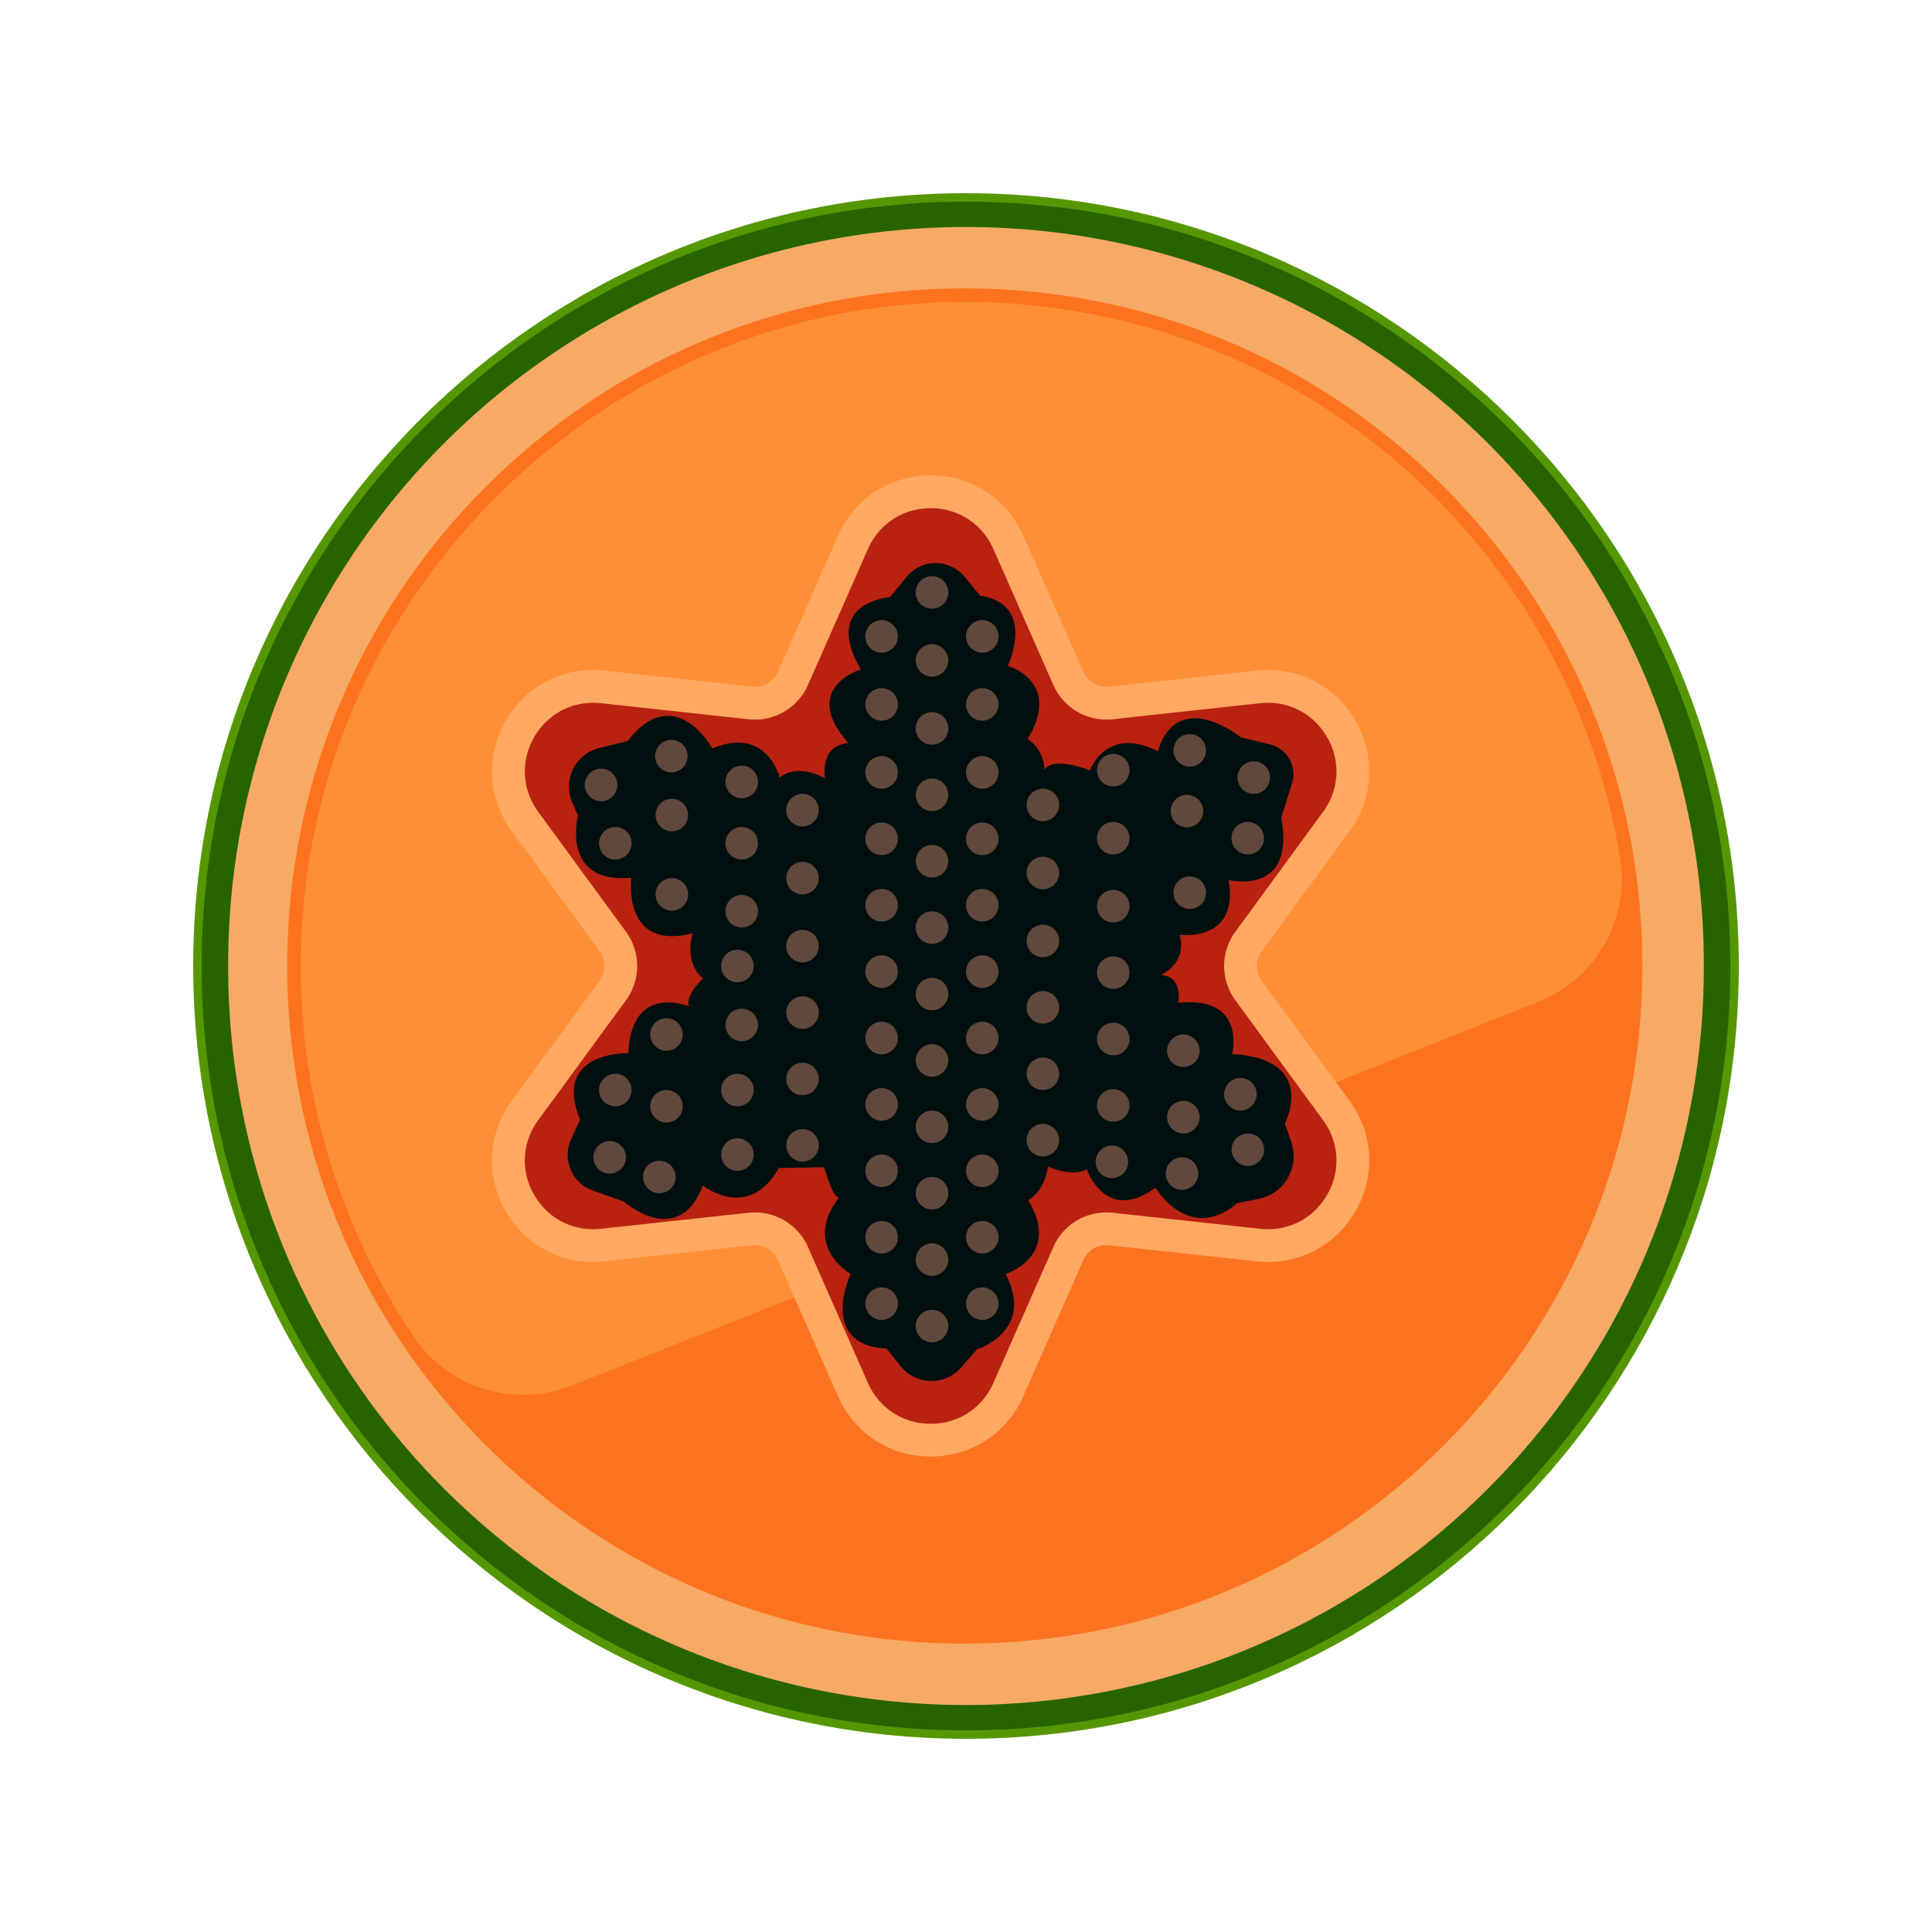 <?xml version="1.0" standalone="no"?><!DOCTYPE svg PUBLIC "-//W3C//DTD SVG 1.1//EN" "http://www.w3.org/Graphics/SVG/1.1/DTD/svg11.dtd"><svg t="1650363790292" class="icon" viewBox="0 0 1024 1024" version="1.1" xmlns="http://www.w3.org/2000/svg" p-id="16865" xmlns:xlink="http://www.w3.org/1999/xlink" width="200" height="200"><defs><style type="text/css">@font-face { font-family: feedback-iconfont; src: url("//at.alicdn.com/t/font_1031158_u69w8yhxdu.woff2?t=1630033759944") format("woff2"), url("//at.alicdn.com/t/font_1031158_u69w8yhxdu.woff?t=1630033759944") format("woff"), url("//at.alicdn.com/t/font_1031158_u69w8yhxdu.ttf?t=1630033759944") format("truetype"); }
</style></defs><path d="M512 512m-407.368 0a407.368 407.368 0 1 0 814.735 0 407.368 407.368 0 1 0-814.735 0Z" fill="#276400" p-id="16866"></path><path d="M512 921.6c-225.853 0-409.6-183.747-409.6-409.6S286.147 102.4 512 102.4s409.6 183.747 409.6 409.6-183.747 409.6-409.6 409.6z m0-814.715C288.604 106.885 106.885 288.604 106.885 512S288.604 917.115 512 917.115 917.115 735.396 917.115 512 735.396 106.885 512 106.885z" fill="#559702" p-id="16867"></path><path d="M512 512m-391.066 0a391.066 391.066 0 1 0 782.131 0 391.066 391.066 0 1 0-782.131 0Z" fill="#F7AA63" p-id="16868"></path><path d="M249.979 758.313c-60.621-64.307-97.772-150.958-97.772-246.313 0-198.349 160.788-359.158 359.158-359.158S870.502 313.651 870.502 512s-160.788 359.158-359.158 359.158c-102.994 0-195.871-43.377-261.366-112.845" fill="#FE7320" p-id="16869"></path><path d="M219.341 708.547c-38.236-56.709-60.416-125.174-59.945-198.82 1.229-192.983 160.317-350.413 353.3-349.676 174.305 0.655 318.73 128 345.989 294.728 5.304 32.44-12.902 64.184-43.459 76.308L303.309 734.29c-30.556 12.124-65.577 1.516-83.968-25.743z" fill="#FE8F36" p-id="16870"></path><path d="M534.467 287.539l31.724 71.946c3.891 8.847 13.066 14.131 22.692 13.087l78.152-8.499c38.932-4.239 64.348 39.793 41.206 71.373l-46.449 63.447a22.155 22.155 0 0 0 0 26.194l46.449 63.447c23.122 31.601-2.294 75.612-41.206 71.373l-78.152-8.499c-9.605-1.044-18.78 4.26-22.692 13.087l-31.724 71.946c-15.79 35.82-66.621 35.82-82.432 0l-31.724-71.946c-3.891-8.847-13.066-14.131-22.692-13.087L319.488 659.907c-38.932 4.239-64.348-39.793-41.206-71.373l46.449-63.447c5.714-7.803 5.714-18.391 0-26.194l-46.449-63.447C255.16 403.845 280.576 359.834 319.488 364.073l78.152 8.499c9.605 1.044 18.78-4.26 22.692-13.087l31.724-71.946c15.79-35.82 66.621-35.82 82.412 0z" fill="#B92211" p-id="16871"></path><path d="M493.261 771.994c-21.606 0-40.428-12.288-49.152-32.051l-31.724-71.946a13.394 13.394 0 0 0-13.804-7.967l-78.172 8.499c-21.524 2.314-41.533-7.844-52.326-26.542s-9.585-41.144 3.174-58.593l46.449-63.447c3.482-4.772 3.482-11.182 0-15.933l-46.449-63.447c-12.759-17.428-13.988-39.875-3.174-58.593 10.793-18.698 30.822-28.856 52.326-26.542l78.172 8.499c5.816 0.655 11.407-2.56 13.804-7.967l31.724-71.946c8.724-19.763 27.546-32.051 49.152-32.051s40.448 12.288 49.152 32.051l31.724 71.946a13.439 13.439 0 0 0 13.804 7.967l78.152-8.499c21.484-2.294 41.533 7.844 52.326 26.542s9.585 41.165-3.174 58.593l-46.428 63.447a13.459 13.459 0 0 0 0 15.933l46.428 63.447c12.759 17.428 13.988 39.875 3.174 58.593-10.793 18.698-30.843 28.856-52.326 26.542l-78.152-8.499c-5.837-0.676-11.428 2.56-13.804 7.967l-31.724 71.946c-8.704 19.784-27.546 32.051-49.152 32.051z m-93.164-129.393c12.124 0 23.183 7.086 28.18 18.412l31.724 71.946c5.898 13.373 18.637 21.688 33.26 21.688 14.623 0 27.382-8.315 33.28-21.688l31.724-71.946c5.448-12.37 18.104-19.64 31.56-18.227l78.152 8.499c14.541 1.597 28.119-5.304 35.41-17.961 7.311-12.657 6.492-27.853-2.15-39.649l-46.428-63.447c-7.987-10.895-7.987-25.539 0-36.454l46.428-63.447c8.643-11.796 9.462-26.993 2.15-39.649-7.311-12.657-20.869-19.538-35.41-17.961L589.824 381.215c-13.414 1.434-26.112-5.857-31.56-18.227l-31.724-71.946c-5.898-13.373-18.637-21.688-33.28-21.688-14.623 0-27.382 8.315-33.26 21.688l-31.724 71.946a30.74 30.74 0 0 1-31.56 18.227l-78.172-8.499c-14.541-1.577-28.119 5.304-35.41 17.961-7.311 12.657-6.492 27.853 2.15 39.649l46.449 63.447c7.987 10.895 7.987 25.539 0 36.454l-46.449 63.447c-8.643 11.796-9.462 26.993-2.15 39.649 7.311 12.677 20.869 19.579 35.41 17.961l78.172-8.499c1.126-0.123 2.253-0.184 3.379-0.184z" fill="#FFA861" p-id="16872"></path><path d="M332.657 392.765l-15.155 3.748c-12.554 3.113-19.333 16.732-14.254 28.631l3.052 7.127s-9.298 36.413 28.283 32.932c0 0-5.038 39.137 32.543 29.45 0 0-5.038 14.725 5.427 24.023 0 0-9.687 8.909-7.352 14.725 0 0-30.618-12.78-32.154 24.801 0 0-40.694-1.167-25.58 35.267l-4.751 10.281c-4.936 10.711 0.389 23.347 11.51 27.279l16.486 5.837s28.672 25.58 41.841-8.52c0 0 24.023 19.374 40.305-9.298l24.023-0.389s3.871 15.114 7.741 16.282c0 0-20.152 22.467 6.205 40.305 0 0-17.428 37.581 18.985 39.526l7.66 9.462c8.151 10.035 23.368 10.342 31.887 0.614l8.499-9.687s31.007-9.687 15.114-39.916c0 0 29.839-9.298 12.022-39.137 0 0 8.52-4.26 10.465-17.818 0 0 12.022 5.816 20.541 1.556 0 0 10.076 29.061 36.413 9.687 0 0 17.818 29.839 43.397 8.131l11.244-2.232c13.722-2.724 21.893-16.916 17.347-30.147l-3.4-9.851s17.818-34.099-27.894-36.803c0 0 7.741-31.007-28.672-27.116 0 0 3.092-13.947-9.298-14.725 0 0 14.336-5.816 10.076-21.32 0 0 31.764 4.26 25.969-29.061 0 0 35.656 8.909 27.894-32.932l5.714-18.35c2.785-8.95-2.58-18.391-11.694-20.582l-15.319-3.686s-33.321-27.116-44.175 7.352c0 0-24.412-14.725-36.045 10.076 0 0-18.985-7.741-24.023-0.389 0 0 0.389-10.076-8.909-16.282 0 0 19.374-27.505-10.465-38.748 0 0 15.503-32.543-14.725-37.192l-8.294-10.056c-7.946-9.626-22.692-9.585-30.597 0.082l-8.786 10.752s-36.413 2.703-15.503 38.359c0 0-32.543 9.687-6.595 39.137 0 0-14.725-0.389-12.39 18.596 0 0-14.336-8.52-24.023-0.389 0 0-6.595-27.505-35.656-15.503 0-0.02-20.152-36.065-44.933-3.891z" fill="#010F0F" p-id="16873"></path><path d="M493.978 313.979m-8.622 0a8.622 8.622 0 1 0 17.244 0 8.622 8.622 0 1 0-17.244 0Z" fill="#60483C" p-id="16874"></path><path d="M493.978 350.024m-8.622 0a8.622 8.622 0 1 0 17.244 0 8.622 8.622 0 1 0-17.244 0Z" fill="#60483C" p-id="16875"></path><path d="M493.978 386.068m-8.622 0a8.622 8.622 0 1 0 17.244 0 8.622 8.622 0 1 0-17.244 0Z" fill="#60483C" p-id="16876"></path><path d="M493.978 421.274m-8.622 0a8.622 8.622 0 1 0 17.244 0 8.622 8.622 0 1 0-17.244 0Z" fill="#60483C" p-id="16877"></path><path d="M493.978 456.458m-8.622 0a8.622 8.622 0 1 0 17.244 0 8.622 8.622 0 1 0-17.244 0Z" fill="#60483C" p-id="16878"></path><path d="M493.978 491.663m-8.622 0a8.622 8.622 0 1 0 17.244 0 8.622 8.622 0 1 0-17.244 0Z" fill="#60483C" p-id="16879"></path><path d="M493.978 526.848m-8.622 0a8.622 8.622 0 1 0 17.244 0 8.622 8.622 0 1 0-17.244 0Z" fill="#60483C" p-id="16880"></path><path d="M493.978 562.053m-8.622 0a8.622 8.622 0 1 0 17.244 0 8.622 8.622 0 1 0-17.244 0Z" fill="#60483C" p-id="16881"></path><path d="M493.978 597.238m-8.622 0a8.622 8.622 0 1 0 17.244 0 8.622 8.622 0 1 0-17.244 0Z" fill="#60483C" p-id="16882"></path><path d="M493.978 632.443m-8.622 0a8.622 8.622 0 1 0 17.244 0 8.622 8.622 0 1 0-17.244 0Z" fill="#60483C" p-id="16883"></path><path d="M493.978 667.628m-8.622 0a8.622 8.622 0 1 0 17.244 0 8.622 8.622 0 1 0-17.244 0Z" fill="#60483C" p-id="16884"></path><path d="M493.978 702.833m-8.622 0a8.622 8.622 0 1 0 17.244 0 8.622 8.622 0 1 0-17.244 0Z" fill="#60483C" p-id="16885"></path><path d="M467.272 337.306m-8.622 0a8.622 8.622 0 1 0 17.244 0 8.622 8.622 0 1 0-17.244 0Z" fill="#60483C" p-id="16886"></path><path d="M467.272 373.35m-8.622 0a8.622 8.622 0 1 0 17.244 0 8.622 8.622 0 1 0-17.244 0Z" fill="#60483C" p-id="16887"></path><path d="M467.272 409.395m-8.622 0a8.622 8.622 0 1 0 17.244 0 8.622 8.622 0 1 0-17.244 0Z" fill="#60483C" p-id="16888"></path><path d="M467.272 444.58m-8.622 0a8.622 8.622 0 1 0 17.244 0 8.622 8.622 0 1 0-17.244 0Z" fill="#60483C" p-id="16889"></path><path d="M467.272 479.785m-8.622 0a8.622 8.622 0 1 0 17.244 0 8.622 8.622 0 1 0-17.244 0Z" fill="#60483C" p-id="16890"></path><path d="M467.272 514.97m-8.622 0a8.622 8.622 0 1 0 17.244 0 8.622 8.622 0 1 0-17.244 0Z" fill="#60483C" p-id="16891"></path><path d="M467.272 550.175m-8.622 0a8.622 8.622 0 1 0 17.244 0 8.622 8.622 0 1 0-17.244 0Z" fill="#60483C" p-id="16892"></path><path d="M467.272 585.359m-8.622 0a8.622 8.622 0 1 0 17.244 0 8.622 8.622 0 1 0-17.244 0Z" fill="#60483C" p-id="16893"></path><path d="M467.272 620.564m-8.622 0a8.622 8.622 0 1 0 17.244 0 8.622 8.622 0 1 0-17.244 0Z" fill="#60483C" p-id="16894"></path><path d="M467.272 655.749m-8.622 0a8.622 8.622 0 1 0 17.244 0 8.622 8.622 0 1 0-17.244 0Z" fill="#60483C" p-id="16895"></path><path d="M467.272 690.954m-8.622 0a8.622 8.622 0 1 0 17.244 0 8.622 8.622 0 1 0-17.244 0Z" fill="#60483C" p-id="16896"></path><path d="M520.622 337.306m-8.622 0a8.622 8.622 0 1 0 17.244 0 8.622 8.622 0 1 0-17.244 0Z" fill="#60483C" p-id="16897"></path><path d="M520.622 373.35m-8.622 0a8.622 8.622 0 1 0 17.244 0 8.622 8.622 0 1 0-17.244 0Z" fill="#60483C" p-id="16898"></path><path d="M520.622 409.395m-8.622 0a8.622 8.622 0 1 0 17.244 0 8.622 8.622 0 1 0-17.244 0Z" fill="#60483C" p-id="16899"></path><path d="M520.622 444.58m-8.622 0a8.622 8.622 0 1 0 17.244 0 8.622 8.622 0 1 0-17.244 0Z" fill="#60483C" p-id="16900"></path><path d="M520.622 479.785m-8.622 0a8.622 8.622 0 1 0 17.244 0 8.622 8.622 0 1 0-17.244 0Z" fill="#60483C" p-id="16901"></path><path d="M520.622 514.97m-8.622 0a8.622 8.622 0 1 0 17.244 0 8.622 8.622 0 1 0-17.244 0Z" fill="#60483C" p-id="16902"></path><path d="M520.622 550.175m-8.622 0a8.622 8.622 0 1 0 17.244 0 8.622 8.622 0 1 0-17.244 0Z" fill="#60483C" p-id="16903"></path><path d="M520.622 585.359m-8.622 0a8.622 8.622 0 1 0 17.244 0 8.622 8.622 0 1 0-17.244 0Z" fill="#60483C" p-id="16904"></path><path d="M520.622 620.564m-8.622 0a8.622 8.622 0 1 0 17.244 0 8.622 8.622 0 1 0-17.244 0Z" fill="#60483C" p-id="16905"></path><path d="M520.622 655.749m-8.622 0a8.622 8.622 0 1 0 17.244 0 8.622 8.622 0 1 0-17.244 0Z" fill="#60483C" p-id="16906"></path><path d="M520.622 690.954m-8.622 0a8.622 8.622 0 1 0 17.244 0 8.622 8.622 0 1 0-17.244 0Z" fill="#60483C" p-id="16907"></path><path d="M552.735 426.639m-8.622 0a8.622 8.622 0 1 0 17.244 0 8.622 8.622 0 1 0-17.244 0Z" fill="#60483C" p-id="16908"></path><path d="M552.735 462.684m-8.622 0a8.622 8.622 0 1 0 17.244 0 8.622 8.622 0 1 0-17.244 0Z" fill="#60483C" p-id="16909"></path><path d="M552.735 498.729m-8.622 0a8.622 8.622 0 1 0 17.244 0 8.622 8.622 0 1 0-17.244 0Z" fill="#60483C" p-id="16910"></path><path d="M552.735 533.914m-8.622 0a8.622 8.622 0 1 0 17.244 0 8.622 8.622 0 1 0-17.244 0Z" fill="#60483C" p-id="16911"></path><path d="M552.735 569.119m-8.622 0a8.622 8.622 0 1 0 17.244 0 8.622 8.622 0 1 0-17.244 0Z" fill="#60483C" p-id="16912"></path><path d="M552.735 604.303m-8.622 0a8.622 8.622 0 1 0 17.244 0 8.622 8.622 0 1 0-17.244 0Z" fill="#60483C" p-id="16913"></path><path d="M425.349 429.384m-8.622 0a8.622 8.622 0 1 0 17.244 0 8.622 8.622 0 1 0-17.244 0Z" fill="#60483C" p-id="16914"></path><path d="M425.349 465.428m-8.622 0a8.622 8.622 0 1 0 17.244 0 8.622 8.622 0 1 0-17.244 0Z" fill="#60483C" p-id="16915"></path><path d="M425.349 501.473m-8.622 0a8.622 8.622 0 1 0 17.244 0 8.622 8.622 0 1 0-17.244 0Z" fill="#60483C" p-id="16916"></path><path d="M425.349 536.678m-8.622 0a8.622 8.622 0 1 0 17.244 0 8.622 8.622 0 1 0-17.244 0Z" fill="#60483C" p-id="16917"></path><path d="M425.349 571.863m-8.622 0a8.622 8.622 0 1 0 17.244 0 8.622 8.622 0 1 0-17.244 0Z" fill="#60483C" p-id="16918"></path><path d="M425.349 607.068m-8.622 0a8.622 8.622 0 1 0 17.244 0 8.622 8.622 0 1 0-17.244 0Z" fill="#60483C" p-id="16919"></path><path d="M393.134 446.956m-8.622 0a8.622 8.622 0 1 0 17.244 0 8.622 8.622 0 1 0-17.244 0Z" fill="#60483C" p-id="16920"></path><path d="M393.134 414.433m-8.622 0a8.622 8.622 0 1 0 17.244 0 8.622 8.622 0 1 0-17.244 0Z" fill="#60483C" p-id="16921"></path><path d="M356.086 474.051m-8.622 0a8.622 8.622 0 1 0 17.244 0 8.622 8.622 0 1 0-17.244 0Z" fill="#60483C" p-id="16922"></path><path d="M326.124 446.956m-8.622 0a8.622 8.622 0 1 0 17.244 0 8.622 8.622 0 1 0-17.244 0Z" fill="#60483C" p-id="16923"></path><path d="M318.566 416.031m-8.622 0a8.622 8.622 0 1 0 17.244 0 8.622 8.622 0 1 0-17.244 0Z" fill="#60483C" p-id="16924"></path><path d="M356.086 432.005m-8.622 0a8.622 8.622 0 1 0 17.244 0 8.622 8.622 0 1 0-17.244 0Z" fill="#60483C" p-id="16925"></path><path d="M355.84 400.773m-8.622 0a8.622 8.622 0 1 0 17.244 0 8.622 8.622 0 1 0-17.244 0Z" fill="#60483C" p-id="16926"></path><path d="M393.134 483m-8.622 0a8.622 8.622 0 1 0 17.244 0 8.622 8.622 0 1 0-17.244 0Z" fill="#60483C" p-id="16927"></path><path d="M390.861 512m-8.622 0a8.622 8.622 0 1 0 17.244 0 8.622 8.622 0 1 0-17.244 0Z" fill="#60483C" p-id="16928"></path><path d="M393.134 543.232m-8.622 0a8.622 8.622 0 1 0 17.244 0 8.622 8.622 0 1 0-17.244 0Z" fill="#60483C" p-id="16929"></path><path d="M353.26 548.291m-8.622 0a8.622 8.622 0 1 0 17.244 0 8.622 8.622 0 1 0-17.244 0Z" fill="#60483C" p-id="16930"></path><path d="M326.124 577.741m-8.622 0a8.622 8.622 0 1 0 17.244 0 8.622 8.622 0 1 0-17.244 0Z" fill="#60483C" p-id="16931"></path><path d="M323.154 613.396m-8.622 0a8.622 8.622 0 1 0 17.244 0 8.622 8.622 0 1 0-17.244 0Z" fill="#60483C" p-id="16932"></path><path d="M353.26 586.363m-8.622 0a8.622 8.622 0 1 0 17.244 0 8.622 8.622 0 1 0-17.244 0Z" fill="#60483C" p-id="16933"></path><path d="M349.45 623.821m-8.622 0a8.622 8.622 0 1 0 17.244 0 8.622 8.622 0 1 0-17.244 0Z" fill="#60483C" p-id="16934"></path><path d="M390.861 577.741m-8.622 0a8.622 8.622 0 1 0 17.244 0 8.622 8.622 0 1 0-17.244 0Z" fill="#60483C" p-id="16935"></path><path d="M390.861 611.942m-8.622 0a8.622 8.622 0 1 0 17.244 0 8.622 8.622 0 1 0-17.244 0Z" fill="#60483C" p-id="16936"></path><path d="M590.049 408.207m-8.622 0a8.622 8.622 0 1 0 17.244 0 8.622 8.622 0 1 0-17.244 0Z" fill="#60483C" p-id="16937"></path><path d="M590.049 444.252m-8.622 0a8.622 8.622 0 1 0 17.244 0 8.622 8.622 0 1 0-17.244 0Z" fill="#60483C" p-id="16938"></path><path d="M590.049 480.297m-8.622 0a8.622 8.622 0 1 0 17.244 0 8.622 8.622 0 1 0-17.244 0Z" fill="#60483C" p-id="16939"></path><path d="M590.049 515.502m-8.622 0a8.622 8.622 0 1 0 17.244 0 8.622 8.622 0 1 0-17.244 0Z" fill="#60483C" p-id="16940"></path><path d="M590.049 550.687m-8.622 0a8.622 8.622 0 1 0 17.244 0 8.622 8.622 0 1 0-17.244 0Z" fill="#60483C" p-id="16941"></path><path d="M590.049 585.892m-8.622 0a8.622 8.622 0 1 0 17.244 0 8.622 8.622 0 1 0-17.244 0Z" fill="#60483C" p-id="16942"></path><path d="M589.332 615.793m-8.622 0a8.622 8.622 0 1 0 17.244 0 8.622 8.622 0 1 0-17.244 0Z" fill="#60483C" p-id="16943"></path><path d="M630.6 397.701m-8.622 0a8.622 8.622 0 1 0 17.244 0 8.622 8.622 0 1 0-17.244 0Z" fill="#60483C" p-id="16944"></path><path d="M630.6 473.129m-8.622 0a8.622 8.622 0 1 0 17.244 0 8.622 8.622 0 1 0-17.244 0Z" fill="#60483C" p-id="16945"></path><path d="M629.105 429.896m-8.622 0a8.622 8.622 0 1 0 17.244 0 8.622 8.622 0 1 0-17.244 0Z" fill="#60483C" p-id="16946"></path><path d="M661.34 444.252m-8.622 0a8.622 8.622 0 1 0 17.244 0 8.622 8.622 0 1 0-17.244 0Z" fill="#60483C" p-id="16947"></path><path d="M664.515 412.14m-8.622 0a8.622 8.622 0 1 0 17.244 0 8.622 8.622 0 1 0-17.244 0Z" fill="#60483C" p-id="16948"></path><path d="M627.2 556.913m-8.622 0a8.622 8.622 0 1 0 17.244 0 8.622 8.622 0 1 0-17.244 0Z" fill="#60483C" p-id="16949"></path><path d="M657.449 579.994m-8.622 0a8.622 8.622 0 1 0 17.244 0 8.622 8.622 0 1 0-17.244 0Z" fill="#60483C" p-id="16950"></path><path d="M627.2 592.118m-8.622 0a8.622 8.622 0 1 0 17.244 0 8.622 8.622 0 1 0-17.244 0Z" fill="#60483C" p-id="16951"></path><path d="M661.402 609.362m-8.622 0a8.622 8.622 0 1 0 17.244 0 8.622 8.622 0 1 0-17.244 0Z" fill="#60483C" p-id="16952"></path><path d="M626.483 622.019m-8.622 0a8.622 8.622 0 1 0 17.244 0 8.622 8.622 0 1 0-17.244 0Z" fill="#60483C" p-id="16953"></path></svg>